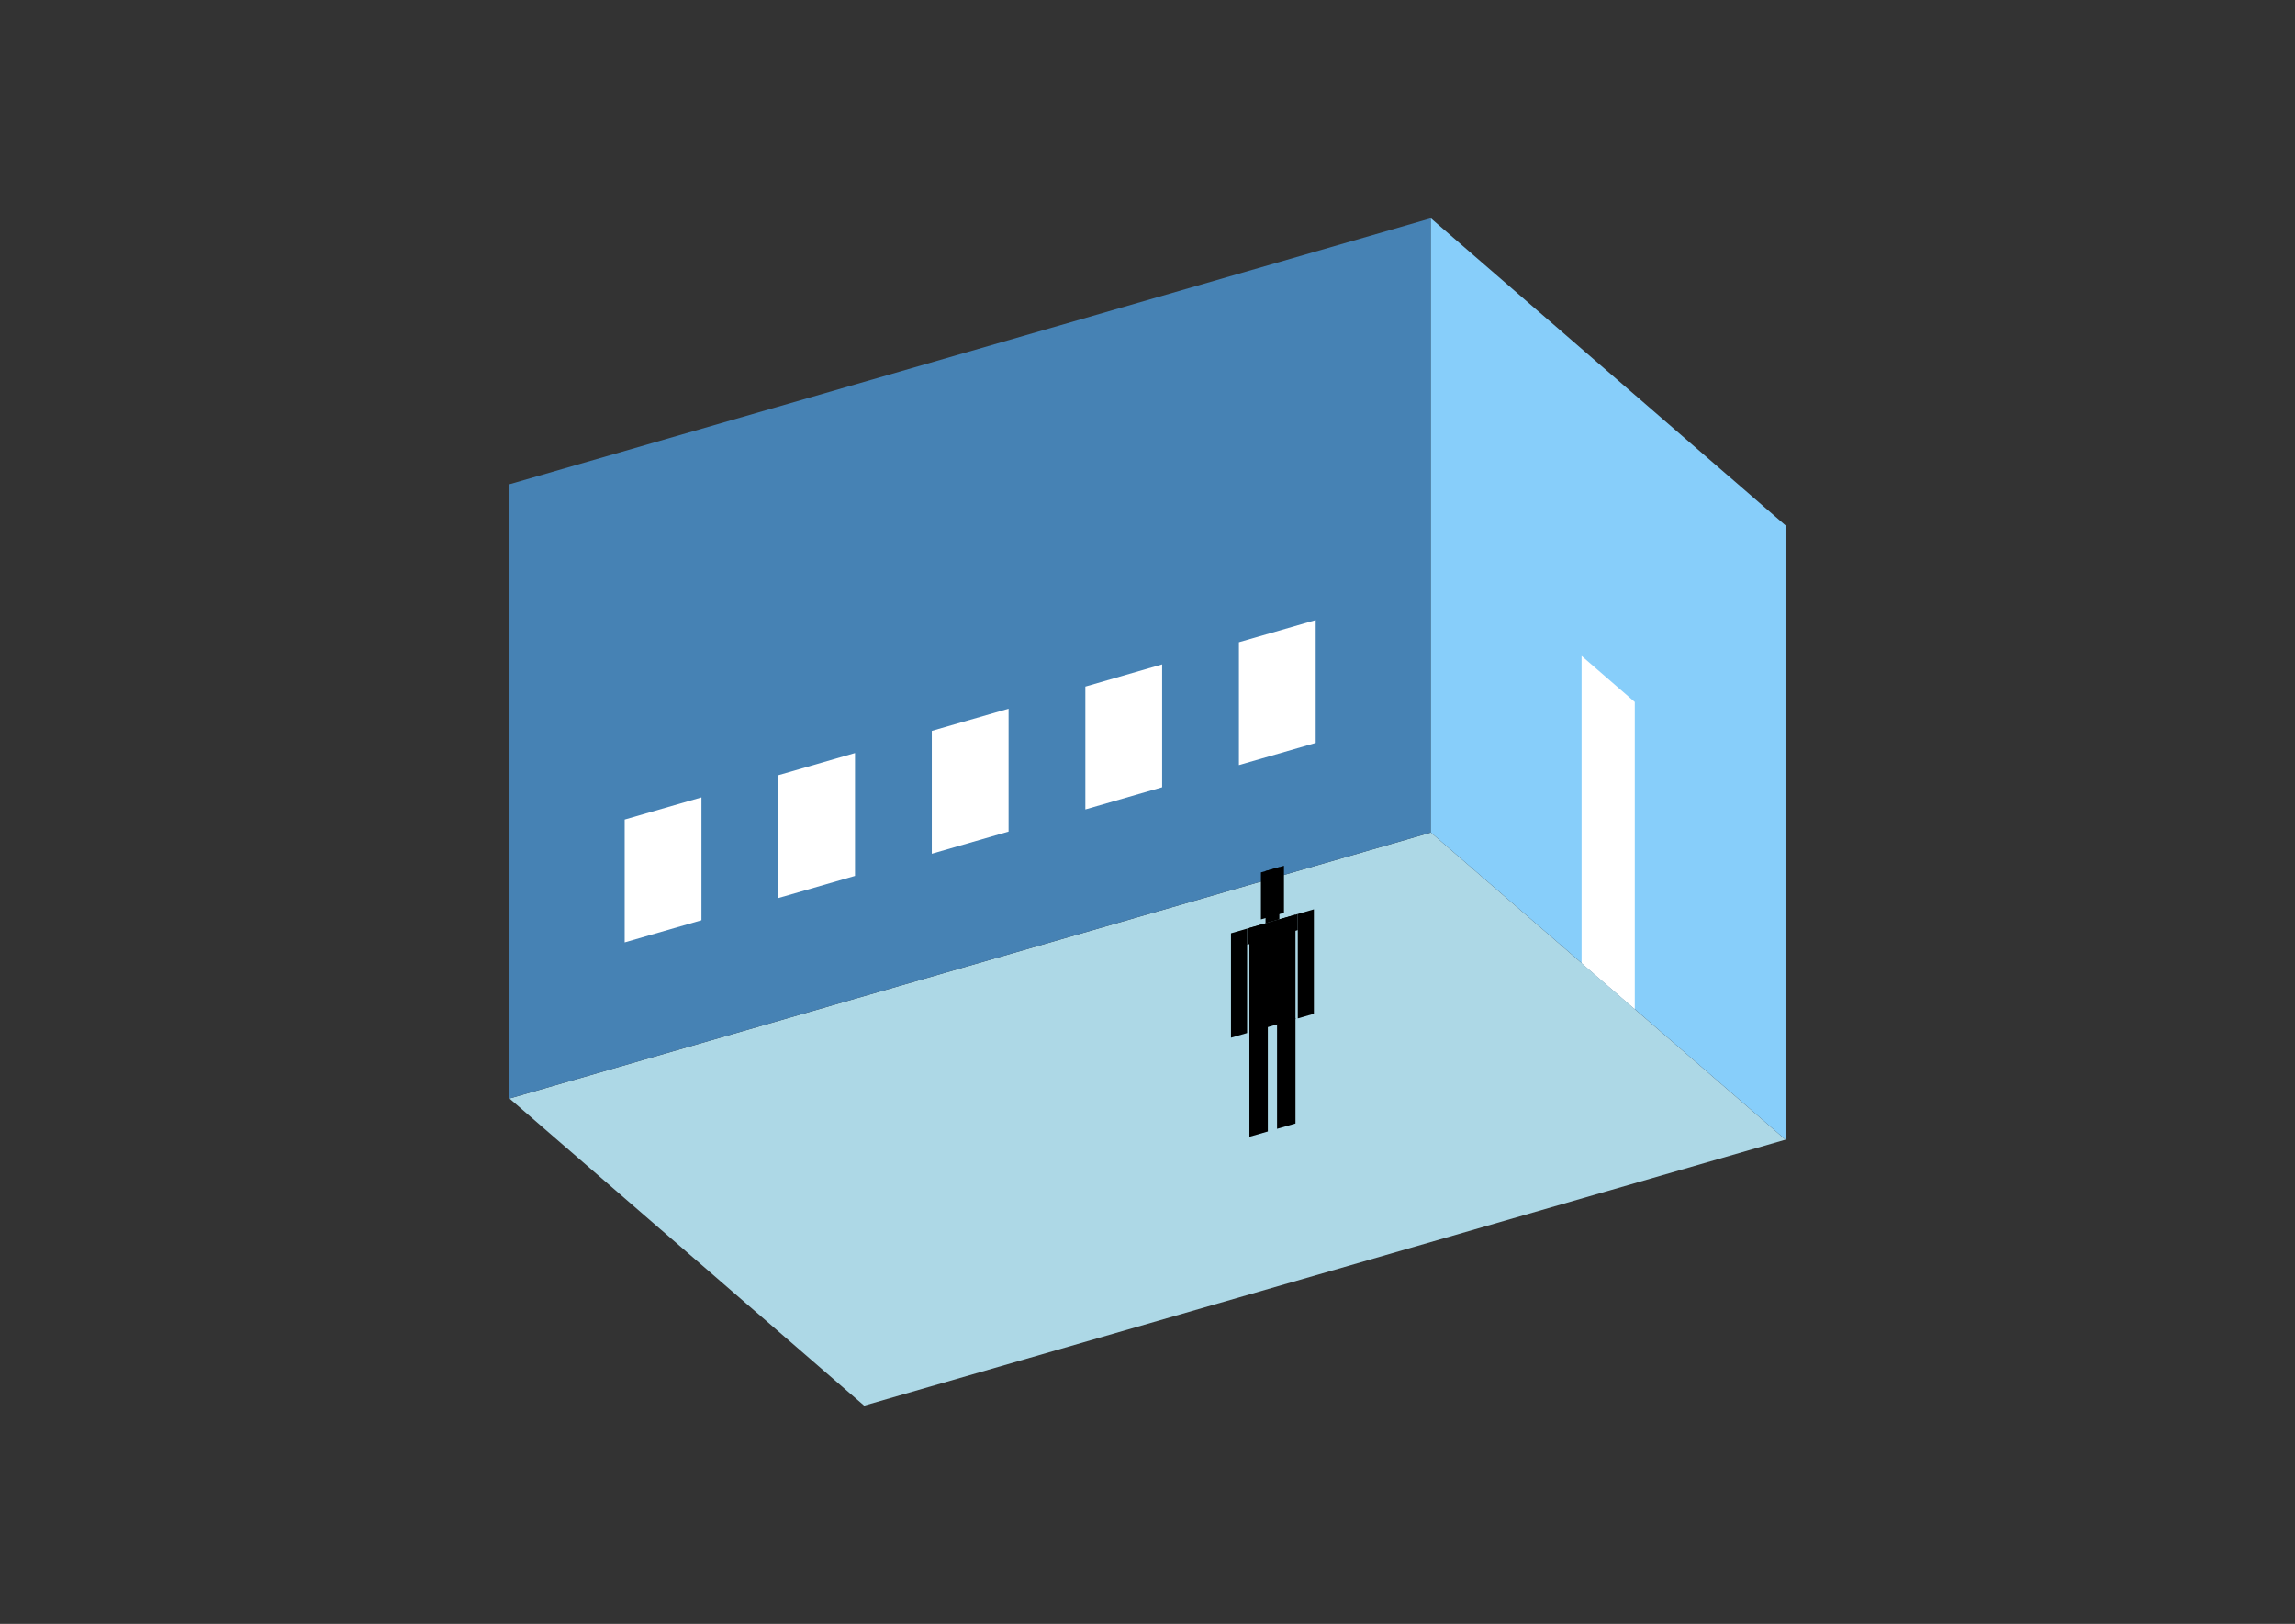 <?xml version="1.0" encoding="UTF-8"?>
<svg
  xmlns="http://www.w3.org/2000/svg"
  width="848"
  height="600"
  style="background-color:white"
>
  <rect width="100%" height="100%" fill="#333333" stroke="none"/>
  <polygon fill="lightblue" points="319.296,519.361 188.259,405.88 528.704,307.602 659.741,421.083" />
  <polygon fill="steelblue" points="188.259,405.88 188.259,178.917 528.704,80.639 528.704,307.602" />
  <polygon fill="lightskyblue" points="659.741,421.083 659.741,194.12 528.704,80.639 528.704,307.602" />
  <polygon fill="white" points="604.05,372.854 604.05,259.372 584.394,242.35 584.394,355.831" />
  <polygon fill="white" points="230.815,348.202 230.815,302.81 259.185,294.62 259.185,340.013" />
  <polygon fill="white" points="287.556,331.823 287.556,286.43 315.926,278.24 315.926,323.633" />
  <polygon fill="white" points="344.296,315.443 344.296,270.05 372.667,261.861 372.667,307.253" />
  <polygon fill="white" points="401.037,299.063 401.037,253.671 429.407,245.481 429.407,290.874" />
  <polygon fill="white" points="457.778,282.684 457.778,237.291 486.148,229.101 486.148,274.494" />
  <polygon fill="hsl(288.0,50.0%,52.578%)" points="461.657,420.027 461.657,381.058 468.466,379.092 468.466,418.062" />
  <polygon fill="hsl(288.0,50.0%,52.578%)" points="478.68,415.113 478.68,376.144 471.871,378.109 471.871,417.079" />
  <polygon fill="hsl(288.0,50.0%,52.578%)" points="454.848,383.409 454.848,344.825 460.806,343.106 460.806,381.689" />
  <polygon fill="hsl(288.0,50.0%,52.578%)" points="479.531,376.284 479.531,337.7 485.488,335.98 485.488,374.564" />
  <polygon fill="hsl(288.0,50.0%,52.578%)" points="460.806,349.063 460.806,343.106 479.531,337.7 479.531,343.658" />
  <polygon fill="hsl(288.0,50.0%,52.578%)" points="461.657,381.444 461.657,342.86 478.68,337.946 478.68,376.53" />
  <polygon fill="hsl(288.0,50.0%,52.578%)" points="465.913,339.702 465.913,322.34 474.424,319.883 474.424,337.245" />
  <polygon fill="hsl(288.0,50.0%,52.578%)" points="467.615,341.14 467.615,321.848 472.722,320.374 472.722,339.666" />
</svg>
